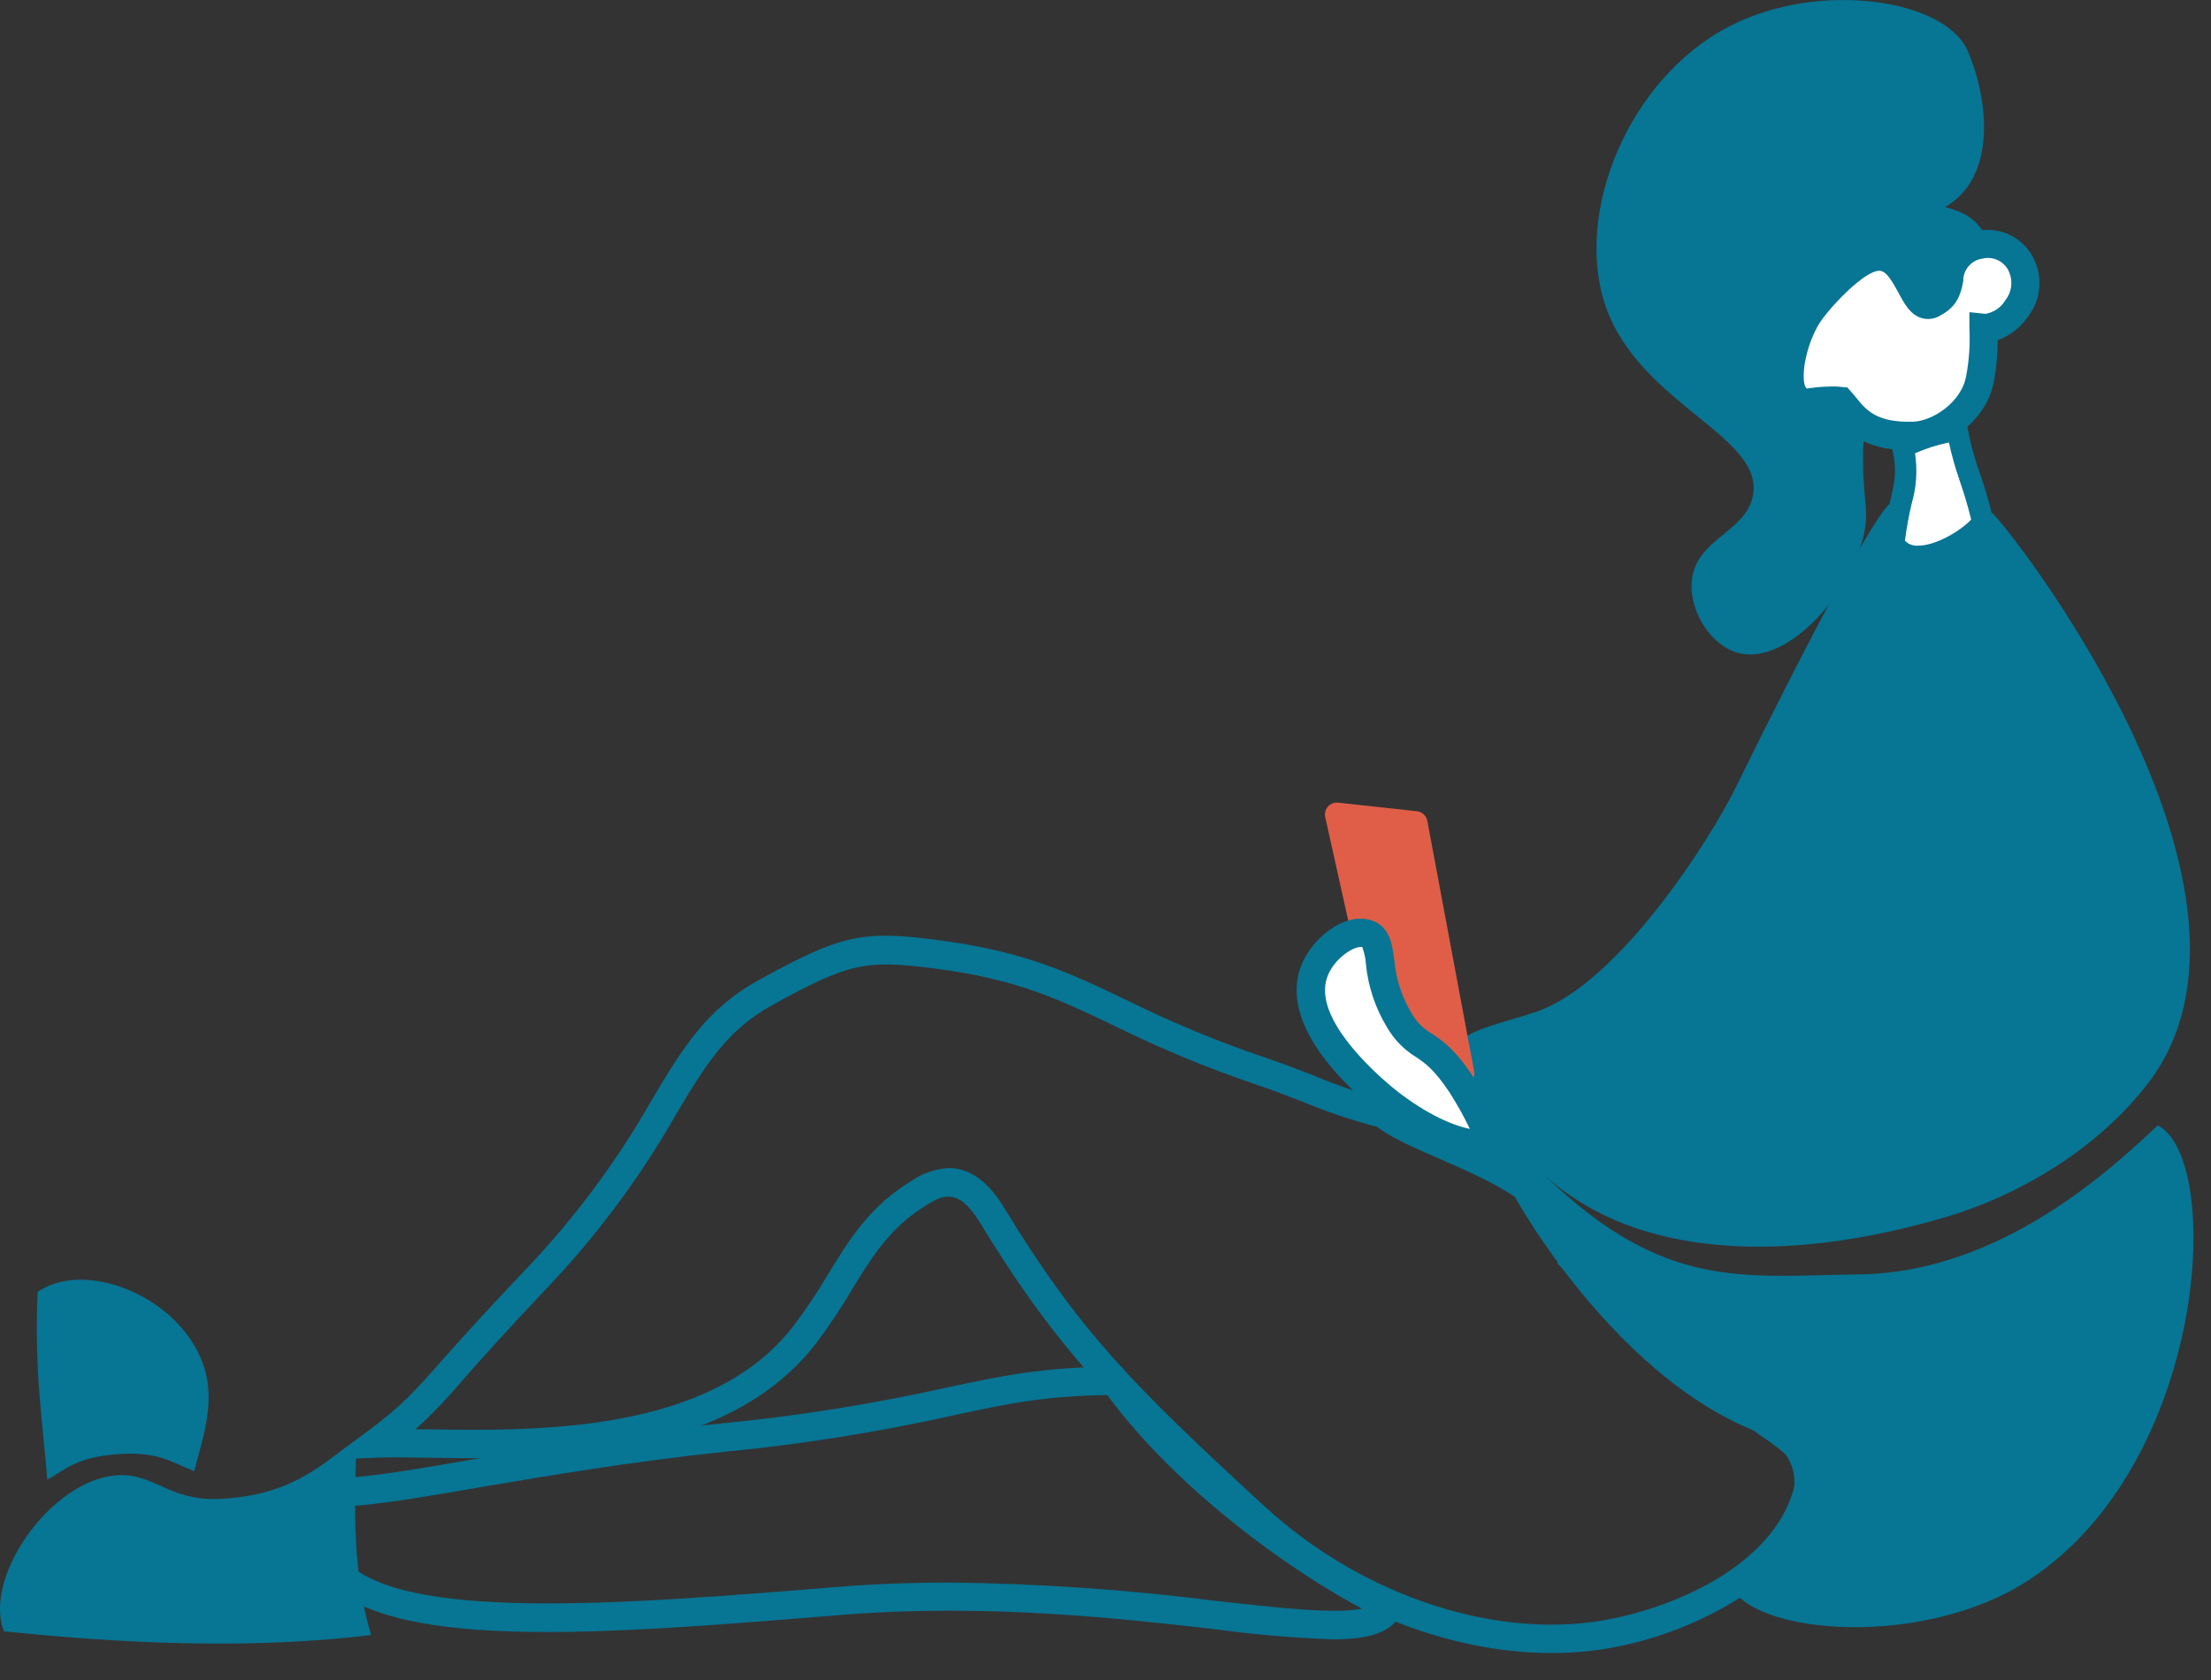 <svg width="75" height="57" viewBox="0 0 75 57" fill="none" xmlns="http://www.w3.org/2000/svg">
<rect x="0" y="0" width="75" height="57" fill="#333333" stroke="none"/>
<path d="M6.586 49.916C6.978 48.402 7.585 46.885 6.299 45.221C5.124 43.697 2.688 42.866 1.277 43.832C1.154 46.526 1.464 48.387 1.604 50.203C2.23 49.853 2.586 49.459 3.891 49.346C5.329 49.22 5.806 49.601 6.586 49.916Z" fill="#077594"/>
<path d="M52.633 56.085C49.072 56.085 45.198 54.532 42.246 51.818C37.782 47.725 35.849 45.763 33.231 41.465C32.492 40.249 31.931 40.586 31.481 40.856C30.207 41.619 29.603 42.609 28.905 43.745C28.523 44.396 28.102 45.024 27.646 45.626C24.515 49.613 18.304 49.516 14.586 49.459C13.864 49.447 13.23 49.437 12.737 49.459L11.177 49.524L12.429 48.59C13.645 47.687 14.04 47.236 14.998 46.15C15.602 45.471 16.43 44.547 17.817 43.088C19.486 41.34 20.934 39.392 22.127 37.29C23.148 35.581 23.954 34.23 25.768 33.235C28.515 31.726 29.249 31.55 31.818 31.897C34.756 32.277 36.268 33.002 38.184 33.917C39.737 34.688 41.34 35.352 42.983 35.906C43.493 36.077 44.023 36.281 44.536 36.481C45.344 36.823 46.176 37.104 47.025 37.324L47.143 37.348L47.235 37.427C47.608 37.743 48.376 38.075 49.188 38.429C51.171 39.293 53.625 40.355 53.791 42.467C55.817 44.451 57.99 46.279 60.292 47.935C61.479 48.801 61.977 49.16 61.946 49.699C61.871 51.385 60.956 52.882 59.297 54.033C57.977 54.909 56.502 55.526 54.952 55.851C54.189 56.01 53.412 56.088 52.633 56.085ZM32.189 39.63C32.752 39.63 33.422 39.924 34.053 40.962C36.617 45.175 38.415 46.981 42.896 51.108C46.286 54.221 50.94 55.712 54.752 54.907C57.525 54.32 60.807 52.608 60.98 49.709C60.592 49.337 60.171 49 59.721 48.705C57.33 46.986 55.076 45.084 52.98 43.016L52.835 42.873V42.674C52.835 41.058 50.594 40.085 48.8 39.303C47.943 38.93 47.196 38.605 46.708 38.231C45.846 38.004 45.002 37.718 44.179 37.377C43.676 37.182 43.156 36.982 42.67 36.818C40.988 36.252 39.347 35.572 37.758 34.784C35.921 33.905 34.469 33.211 31.683 32.857C29.341 32.554 28.78 32.682 26.223 34.085C24.638 34.957 23.928 36.146 22.943 37.791C21.716 39.953 20.225 41.956 18.506 43.752C17.141 45.197 16.32 46.117 15.72 46.796C15.216 47.397 14.673 47.965 14.095 48.496H14.601C18.142 48.548 24.063 48.642 26.88 45.031C27.317 44.459 27.719 43.862 28.084 43.242C28.818 42.038 29.512 40.906 30.973 40.032C31.334 39.79 31.755 39.651 32.189 39.63Z" fill="#077594"/>
<path d="M45.21 55.62C43.859 55.571 42.511 55.455 41.172 55.271C37.912 54.903 33.45 54.399 28.57 54.789C20.225 55.473 13.002 56.061 10.878 53.453C9.963 52.336 10.141 51.847 10.767 51.002C10.9 50.824 11.049 50.622 11.208 50.369L11.343 50.157L11.584 50.145C12.689 50.097 14.208 49.832 16.132 49.5C18.378 49.112 21.174 48.628 24.462 48.296C27.042 48.047 29.604 47.638 32.133 47.073C33.949 46.687 35.394 46.379 37.801 46.367H38.042L38.187 46.569C40.691 50.082 45.114 53.027 47.309 54.06L47.726 54.255L47.548 54.679C47.259 55.379 46.488 55.62 45.21 55.62ZM32.264 53.694C35.277 53.728 38.286 53.937 41.276 54.32C43.26 54.541 45.297 54.773 46.199 54.58C43.765 53.282 39.968 50.588 37.56 47.333C35.394 47.362 34.11 47.639 32.35 48.019C29.787 48.591 27.19 49.005 24.576 49.257C21.316 49.601 18.54 50.082 16.308 50.456C14.485 50.771 13.019 51.024 11.887 51.101C11.759 51.289 11.646 51.447 11.543 51.582C11.088 52.196 11.097 52.208 11.624 52.849C13.433 55.059 21.084 54.438 28.479 53.836C29.776 53.732 31.038 53.694 32.264 53.694Z" fill="#077594"/>
<path d="M65.572 10.907C66.807 10.053 67.525 8.678 67.556 8.329C67.159 7.606 66.904 7.262 65.981 7.024C67.754 6.005 67.45 3.354 66.747 1.727C65.993 -0.021 61.737 -0.681 58.688 0.881C55.226 2.651 53.372 7.255 54.468 10.399C55.631 13.739 59.897 14.808 59.456 16.847C59.189 18.087 57.48 18.292 57.383 19.763C57.318 20.762 58.033 21.879 58.92 22.142C60.449 22.599 62.5 20.517 63.14 18.458C63.511 17.254 63.107 17.052 63.217 14.846C63.323 12.764 63.966 12.017 65.572 10.907Z" fill="#077594"/>
<path d="M73.195 38.181C71.711 39.575 67.919 43.168 63.094 43.237C59.092 43.293 56.473 43.784 52.462 39.939C55.967 43.026 61.459 42.643 66.031 41.285C68.528 40.543 71.196 38.952 72.886 36.725C77.68 30.416 68.704 18.58 67.589 17.405C66.583 18.293 65.511 18.85 64.941 18.609C64.435 18.142 64.358 17.793 64.269 17.102C64.165 16.295 61.247 21.886 58.9 26.675C57.978 28.555 54.893 33.361 52.127 34.324C51.299 34.613 49.828 34.926 49.478 35.369C48.925 36.055 49.705 37.731 50.586 38.776C50.377 39.18 54.145 46.307 59.396 48.496C62.254 49.685 60.371 52.36 58.717 53.824C59.547 55.481 65.271 55.924 68.81 53.615C74.88 49.656 75.441 39.344 73.195 38.181Z" fill="#077594"/>
<path d="M49.558 36.825L47.191 36.548C47.109 36.538 47.031 36.502 46.969 36.446C46.907 36.39 46.864 36.317 46.845 36.235L44.952 27.715C44.939 27.652 44.941 27.588 44.958 27.527C44.975 27.465 45.006 27.409 45.049 27.362C45.091 27.315 45.145 27.279 45.204 27.256C45.264 27.234 45.327 27.226 45.391 27.233L48.066 27.524C48.151 27.534 48.232 27.571 48.295 27.63C48.358 27.689 48.401 27.767 48.417 27.852L50.006 36.356C50.017 36.418 50.014 36.482 49.995 36.542C49.977 36.603 49.945 36.658 49.901 36.704C49.858 36.75 49.804 36.785 49.744 36.806C49.685 36.827 49.621 36.834 49.558 36.825Z" fill="#E05E48"/>
<path d="M50.596 38.765C49.873 39.005 48.294 38.404 46.837 37.183C46.445 36.853 43.948 34.775 44.562 32.996C44.851 32.167 45.802 31.481 46.375 31.679C47.049 31.919 46.539 33.123 47.463 34.611C48.169 35.745 48.489 35.163 49.577 36.797C49.972 37.423 50.313 38.081 50.596 38.765Z" fill="white"/>
<path d="M50.235 39.304C49.255 39.304 47.827 38.647 46.527 37.558C45.352 36.574 43.479 34.655 44.107 32.844C44.451 31.855 45.609 30.918 46.532 31.229C47.141 31.438 47.22 32.016 47.297 32.574C47.352 33.206 47.548 33.818 47.873 34.363C48.036 34.658 48.277 34.903 48.569 35.071C48.91 35.295 49.337 35.572 49.977 36.54C50.393 37.193 50.75 37.88 51.044 38.596L51.231 39.078L50.75 39.239C50.583 39.288 50.409 39.31 50.235 39.304ZM46.156 32.129C45.872 32.129 45.229 32.55 45.017 33.162C44.548 34.508 46.527 36.292 47.146 36.822C48.222 37.722 49.216 38.172 49.859 38.302C49.657 37.879 49.428 37.468 49.175 37.072C48.643 36.27 48.337 36.073 48.041 35.868C47.633 35.622 47.293 35.275 47.054 34.862C46.652 34.204 46.405 33.463 46.332 32.695C46.319 32.5 46.277 32.309 46.207 32.127C46.19 32.125 46.173 32.126 46.156 32.129Z" fill="#077594"/>
<path d="M12.099 48.855C10.998 49.578 10.004 50.743 7.442 50.856C5.636 50.938 5.143 49.843 3.727 50.081C1.56 50.449 -0.556 53.584 0.132 55.349C2.709 55.607 7.726 56.071 12.588 55.472C11.959 53.38 12.01 51.152 12.099 48.855Z" fill="#077594"/>
<path d="M67.176 12.814C67.276 12.258 67.313 11.693 67.286 11.129C67.975 11.201 69.063 10.088 68.589 9.058C67.97 7.717 66.126 8.283 66.106 9.438C66.027 9.97 65.854 10.137 65.546 10.303C64.823 10.688 64.749 8.504 63.566 8.718C62.774 8.863 61.467 10.365 61.2 10.866C60.718 11.781 60.451 13.17 60.985 13.568C61.272 13.78 61.549 13.527 62.43 13.611C62.83 14.059 63.215 14.846 64.919 14.791C65.731 14.769 66.983 14.02 67.176 12.814Z" fill="white"/>
<path d="M64.751 15.278C63.165 15.278 62.584 14.572 62.211 14.1L62.194 14.079C61.991 14.074 61.789 14.085 61.587 14.112C61.436 14.149 61.279 14.155 61.126 14.128C60.972 14.101 60.826 14.042 60.697 13.956C59.861 13.337 60.239 11.645 60.776 10.64C61.055 10.118 62.462 8.435 63.48 8.25C64.499 8.064 64.939 8.945 65.221 9.47C65.281 9.579 65.36 9.728 65.423 9.822C65.529 9.752 65.584 9.665 65.625 9.398C65.653 9.019 65.807 8.659 66.063 8.377C66.319 8.096 66.661 7.907 67.036 7.843C67.434 7.752 67.852 7.803 68.215 7.989C68.579 8.175 68.866 8.483 69.025 8.859C69.161 9.167 69.21 9.507 69.168 9.841C69.125 10.175 68.993 10.492 68.784 10.756C68.533 11.117 68.178 11.392 67.766 11.543C67.765 11.994 67.724 12.443 67.645 12.887C67.405 14.375 65.888 15.242 64.932 15.275L64.751 15.278ZM62.074 13.111C62.194 13.111 62.329 13.111 62.478 13.13L62.666 13.147L62.791 13.289C62.847 13.349 62.902 13.417 62.96 13.489C63.302 13.91 63.653 14.348 64.905 14.307C65.539 14.286 66.55 13.66 66.701 12.728C66.797 12.204 66.832 11.671 66.805 11.139V10.592L67.347 10.648C67.486 10.625 67.618 10.573 67.735 10.494C67.851 10.415 67.949 10.311 68.021 10.19C68.125 10.061 68.194 9.907 68.218 9.742C68.243 9.578 68.224 9.41 68.163 9.256C68.096 9.077 67.965 8.93 67.796 8.841C67.627 8.752 67.431 8.729 67.246 8.775C67.079 8.798 66.925 8.877 66.809 8.997C66.692 9.118 66.618 9.274 66.6 9.441V9.504C66.495 10.21 66.213 10.494 65.791 10.72C65.7 10.772 65.6 10.805 65.495 10.818C65.391 10.83 65.285 10.822 65.185 10.792C64.799 10.677 64.6 10.311 64.39 9.918C64.092 9.364 63.921 9.138 63.668 9.196C63.121 9.297 61.917 10.575 61.641 11.096C61.13 12.059 61.104 13.048 61.287 13.183L61.484 13.157C61.68 13.131 61.877 13.117 62.074 13.116V13.111Z" fill="#077594"/>
<path d="M64.556 15.198C64.835 16.402 64.428 16.765 64.243 18.436C64.859 19.51 66.845 18.345 67.257 17.714C66.915 16.248 66.641 15.942 66.393 14.584C65.849 14.69 64.984 14.902 64.556 15.198Z" fill="white"/>
<path d="M65.061 19.236H65.008C64.788 19.239 64.572 19.184 64.381 19.075C64.19 18.966 64.031 18.808 63.922 18.617L63.865 18.516L63.877 18.398C63.934 17.904 64.02 17.413 64.134 16.929C64.272 16.322 64.353 15.966 64.197 15.28L64.142 15.039L64.341 14.899C64.934 14.493 66.097 14.271 66.323 14.232L66.677 14.17L66.742 14.524C66.843 15.06 66.987 15.586 67.175 16.099C67.305 16.493 67.455 16.941 67.616 17.632L67.65 17.782L67.568 17.909C67.207 18.453 66.015 19.236 65.061 19.236ZM64.618 18.345C64.672 18.401 64.737 18.445 64.808 18.474C64.88 18.503 64.957 18.517 65.035 18.514C65.663 18.53 66.537 17.986 66.865 17.627C66.728 17.066 66.602 16.691 66.482 16.327C66.331 15.897 66.207 15.458 66.109 15.013C65.714 15.093 65.328 15.216 64.96 15.381C65.047 15.951 65.009 16.532 64.847 17.086C64.748 17.501 64.672 17.921 64.618 18.345Z" fill="#077594"/>
</svg>
